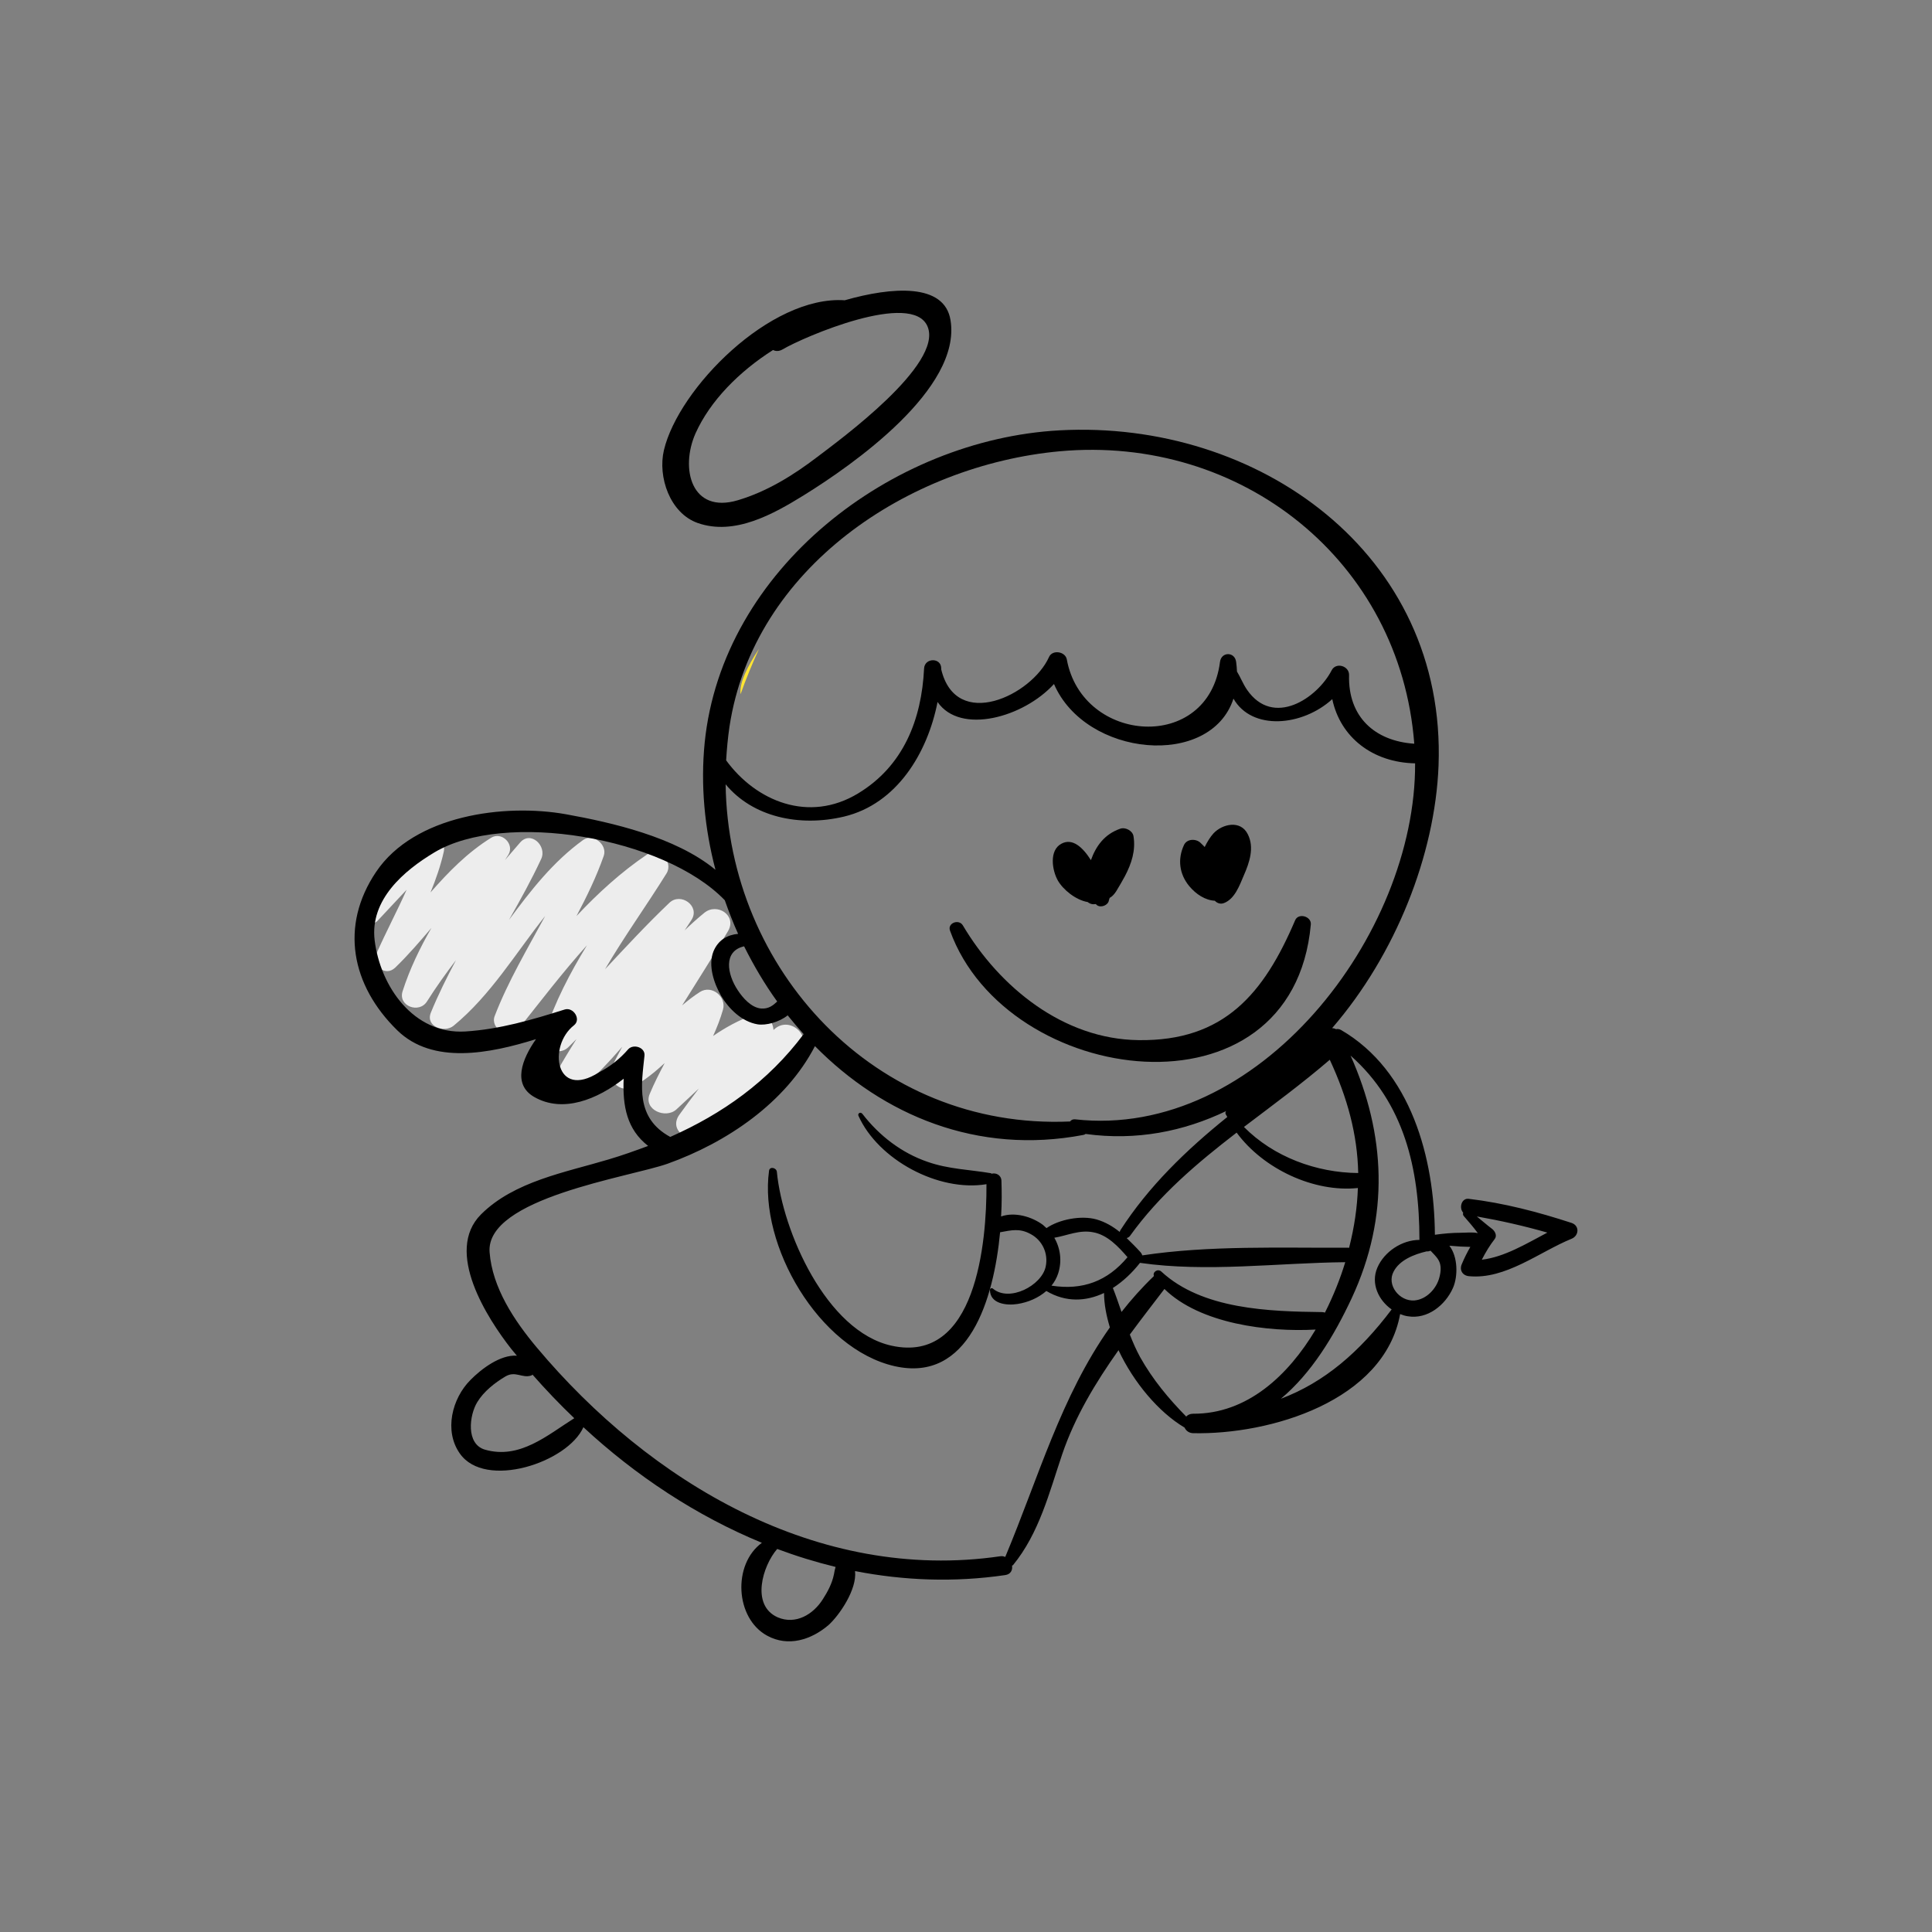 <?xml version="1.0" encoding="utf-8"?>
<!-- Generator: Adobe Illustrator 16.0.0, SVG Export Plug-In . SVG Version: 6.00 Build 0)  -->
<!DOCTYPE svg PUBLIC "-//W3C//DTD SVG 1.1//EN" "http://www.w3.org/Graphics/SVG/1.1/DTD/svg11.dtd">
<svg version="1.1" id="Layer_1" xmlns="http://www.w3.org/2000/svg" xmlns:xlink="http://www.w3.org/1999/xlink" x="0px" y="0px"
	 width="350px" height="350px" viewBox="0 0 350 350" enable-background="new 0 0 350 350" xml:space="preserve">
<rect x="0" y="0" width="350" height="350" fill="#808080" stroke="none"/>
<g>
	<path fill="#FFE533" d="M137.503,117.537c-1.22,2.704-2.363,5.435-3.342,8.224C133.906,123.726,135.419,120.706,137.503,117.537z"
		/>
	<path fill="#EDEDED" d="M140.285,186.449c-0.054,0.048-0.106,0.097-0.16,0.145c-0.109-1.782-1.627-3.489-3.625-2.758
		c-2.726,1.001-5.105,2.318-7.313,3.842c0.692-1.534,1.315-3.108,1.789-4.771c0.669-2.341-2.047-4.556-4.17-3.204
		c-1.151,0.729-2.208,1.563-3.231,2.433c2.778-4.479,5.641-8.907,8.316-13.46c1.666-2.839-1.991-5.193-4.292-3.313
		c-1.239,1.009-2.42,2.074-3.562,3.172c0.413-0.63,0.832-1.255,1.238-1.891c1.601-2.506-1.953-5.048-4.008-3.092
		c-4.05,3.854-7.847,7.95-11.658,12.032c3.454-5.899,7.486-11.482,11.131-17.346c1.308-2.104-1.339-4.913-3.472-3.473
		c-4.787,3.234-8.957,7.065-12.835,11.188c1.867-3.523,3.609-7.108,4.942-10.903c0.711-2.024-1.946-4.174-3.74-2.875
		c-5.477,3.968-9.507,9.174-13.429,14.477c2.058-3.621,4.079-7.264,5.838-11.047c1.092-2.346-1.905-5.208-3.833-2.958
		c-0.906,1.057-1.816,2.107-2.728,3.158c0.198-0.312,0.401-0.62,0.598-0.933c1.209-1.923-1.185-4.297-3.103-3.103
		c-4.312,2.683-7.736,6.2-10.987,9.908c0.98-2.395,1.834-4.842,2.415-7.423c0.427-1.896-1.861-3.377-3.313-1.93
		c-4.055,4.048-7.353,8.393-10.62,13.069c-0.792,1.134,0.963,2.438,1.89,1.458c1.784-1.887,3.525-3.793,5.303-5.663
		c-1.719,3.852-3.709,7.585-5.43,11.478c-0.95,2.15,1.516,4.413,3.381,2.609c2.332-2.253,4.441-4.717,6.544-7.179
		c-2.079,3.622-3.913,7.384-5.226,11.475c-0.864,2.689,2.989,4.111,4.413,1.859c1.641-2.595,3.415-5.076,5.262-7.496
		c-1.648,3.095-3.212,6.236-4.55,9.5c-1.038,2.531,2.448,3.76,4.11,2.393c6.754-5.556,11.23-13.141,16.6-19.891
		c-3.22,5.951-6.705,11.777-9.151,18.125c-0.891,2.312,2.675,4.421,4.23,2.463c4.086-5.145,8.096-10.402,12.485-15.278
		c-3.078,5.05-5.829,10.271-7.683,16.042c-0.807,2.514,2.477,4.16,4.252,2.475c0.522-0.497,1.015-1.021,1.529-1.527
		c-1.273,2.017-2.516,4.054-3.679,6.144c-1.515,2.722,1.926,5.156,4.166,3.213c2.825-2.451,5.363-5.162,7.803-7.959
		c-0.604,1.114-1.192,2.239-1.759,3.379c-1.221,2.458,1.282,5.274,3.829,3.828c2.087-1.184,3.893-2.672,5.616-4.249
		c-0.965,1.827-1.909,3.667-2.706,5.588c-1.191,2.873,2.896,4.568,4.825,2.81c1.387-1.265,2.728-2.548,4.081-3.796
		c-1.197,1.572-2.395,3.149-3.545,4.762c-2.139,3,2.271,5.597,4.713,3.637c5.84-4.687,11.243-9.849,16.84-14.815
		C147.572,188.154,143.217,183.816,140.285,186.449z"/>
	<g>
		<path d="M284.716,221.547c1.476,0.513,1.326,2.32,0,2.862c-5.846,2.381-11.992,7.443-18.622,6.781
			c-1.176-0.121-1.748-1.146-1.267-2.2c0.452-1.085,0.965-2.109,1.538-3.104c-0.604,0-1.207-0.061-1.748-0.061
			c-0.694-0.03-1.357-0.121-2.05-0.151c1.567,2.02,1.567,5.546,0.663,7.625c-1.387,3.134-4.611,5.755-8.196,5.153
			c-0.452-0.061-0.935-0.212-1.387-0.392c-2.893,15.789-23.595,21.877-37.517,21.574c-0.783-0.03-1.296-0.482-1.536-1.023
			c-0.03-0.03-0.061,0-0.061-0.03c-4.641-2.773-9.16-8.137-11.903-13.982c-4.158,5.876-7.894,12.053-10.215,18.894
			c-2.35,6.962-4.158,14.253-8.89,20.038c-0.061,0.061-0.121,0.061-0.182,0.091c0.121,0.783-0.21,1.568-1.235,1.718
			c-9.25,1.356-18.38,0.995-27.209-0.723c0.392,3.314-2.862,8.046-4.821,9.794c-3.104,2.65-7.292,4.007-11.119,1.897
			c-5.786-3.163-6.268-12.927-0.935-16.814c-11.873-4.881-22.841-12.144-32.333-20.942c-2.863,6.419-17.809,11.33-22.389,4.762
			c-2.893-4.1-1.416-9.976,1.929-13.32c1.958-1.988,5.394-4.61,8.407-4.398c-0.332-0.422-0.693-0.813-1.024-1.235
			c-4.279-5.454-12.204-17.659-5.455-24.379c6.027-5.997,15.278-7.594,23.113-9.945c2.441-0.723,4.792-1.566,7.143-2.44
			c-3.857-3.014-4.641-7.202-4.43-12.174c-4.701,3.676-10.969,6.328-16.243,3.284c-3.918-2.289-2.2-6.809,0.361-10.456
			c-8.407,2.622-18.713,4.671-25.131-1.597c-8.318-8.137-10.457-18.894-3.827-28.718c6.931-10.274,23.263-12.414,34.382-10.426
			c8.166,1.478,19.828,4.069,27.09,10.064c-1.988-7.563-2.712-15.368-1.958-23.022c3.193-31.52,33.9-54.933,64.274-56.59
			c35.889-1.96,70.121,22.269,68.675,60.749c-0.633,16.123-7.744,34.203-19.286,47.552c0.242,0,0.482,0.061,0.694,0.182
			c0.301-0.061,0.602-0.032,0.933,0.149c12.688,7.384,16.905,23.203,16.996,37.095c1.538-0.212,3.134-0.361,4.672-0.361
			c0.993,0,2.109-0.151,3.104,0.061c-0.783-1.056-1.658-2.079-2.531-3.074c-0.182-0.212-0.182-0.422-0.121-0.634
			c-0.783-0.813-0.331-2.681,1.025-2.501C272.421,217.932,278.63,219.559,284.716,221.547z M270.313,222.631
			c0.512,0.393,0.934,1.207,0.481,1.809c-0.934,1.205-1.688,2.471-2.35,3.768c4.098-0.482,8.046-2.894,11.873-4.912
			c-4.219-1.205-8.47-2.17-12.777-2.923C268.473,221.125,269.348,221.908,270.313,222.631z M260.759,231.4
			c0.272-0.994,0.392-2.169-0.15-3.104c-0.392-0.692-0.964-1.175-1.446-1.718c-0.242,0.091-0.482,0.151-0.723,0.121
			c-2.291,0.542-4.883,1.566-5.967,3.646c-1.326,2.441,1.054,5.455,3.767,5.244C258.408,235.409,260.248,233.451,260.759,231.4z
			 M194.737,202.774c33.267,3.736,61.772-33.48,61.623-64.487c-7.654-0.151-13.53-4.671-15.008-11.631
			c-5.424,4.941-14.554,5.755-17.898-0.091c-4.13,12.687-26.79,10.607-32.515-2.652c-5.516,6.058-16.965,9.251-21.093,3.256
			c-1.809,9.25-7.383,18.472-16.935,20.761c-8.137,1.93-16.574,0.061-21.456-5.846c0.422,33.448,27.09,62.648,62.406,61.082
			C194.043,202.894,194.345,202.744,194.737,202.774z M257.144,224.621c0-12.959-2.802-24.83-12.475-33.389
			c6.358,14.253,7.109,29.109,0.21,43.935c-3.226,6.901-7.293,13.591-12.838,18.231c7.896-2.983,14.223-8.438,20.068-16.181
			c-2.378-1.657-3.825-4.702-2.59-7.564C250.755,226.761,253.979,224.621,257.144,224.621z M244.396,226.066
			c0.963-3.767,1.476-7.352,1.597-10.848c-7.925,0.844-17.115-3.436-21.966-10.034c-7.113,5.484-13.982,11.27-19.317,18.712
			c-0.149,0.212-0.392,0.333-0.602,0.393c0.874,0.844,1.748,1.717,2.562,2.621c0.119,0.151,0.212,0.332,0.271,0.513
			c12.144-1.839,25.101-1.326,37.337-1.386C244.336,226.037,244.366,226.066,244.396,226.066z M244.396,122.286
			c-0.212,7.563,4.641,11.964,11.813,12.446c-2.531-33.058-31.277-55.989-64.275-52.975c-27.3,2.531-55.415,21.063-59.785,49.901
			c-0.301,2.049-0.481,4.067-0.603,6.086c5.424,7.414,14.977,11.391,23.897,5.997c8.226-4.972,11.511-13.379,11.963-22.63
			c0.09-1.988,3.134-2.019,3.104,0c0,0.061,0,0.091,0,0.151c2.712,11.27,16.422,4.699,19.526-2.23
			c0.603-1.387,2.954-1.025,3.225,0.422c2.803,15.337,25.673,16.964,27.752,0.452c0.242-1.869,2.685-1.869,2.923,0
			c0.093,0.602,0.121,1.175,0.153,1.748c0.632,1.023,1.084,2.229,1.807,3.284c4.762,6.93,12.747,1.536,15.339-3.496
			C242.017,119.906,244.427,120.629,244.396,122.286z M246.054,212.506c-0.149-6.96-1.93-13.589-5.151-20.521
			c-4.974,4.279-10.307,8.197-15.551,12.174C230.717,209.583,238.46,212.447,246.054,212.506z M240.026,237.789
			c1.538-3.043,2.773-6.146,3.678-9.131c-12.234,0.121-25.07,1.869-37.186,0.121c-1.385,1.777-3.072,3.375-4.911,4.551
			c0.571,1.416,1.056,2.893,1.566,4.34c1.778-2.261,3.708-4.431,5.876-6.51c-0.301-0.724,0.694-1.387,1.326-0.814
			c7.442,6.902,19.586,7.233,29.138,7.353C239.726,237.698,239.877,237.759,240.026,237.789z M238.339,240.863
			c-8.587,0.482-20.94-1.025-27.392-7.354c-2.079,2.713-4.219,5.484-6.266,8.258c0.541,1.385,1.145,2.771,1.867,4.098
			c2.291,4.067,5.123,7.473,8.347,10.759c0.271-0.303,0.694-0.513,1.235-0.513C225.895,256.172,233.369,249.21,238.339,240.863z
			 M222.34,202.353c-0.091-0.182-0.212-0.333-0.303-0.513c-0.089-0.242-0.028-0.452,0.121-0.573
			c-7.715,3.706-16.302,5.424-25.494,4.158c-0.119,0.091-0.24,0.151-0.42,0.182c-19.165,3.646-36.251-3.557-48.606-16.092
			c-5.304,10.246-15.942,17.448-26.699,21.304c-6.901,2.442-32.997,6.209-32.244,16.032c0.482,6.419,4.49,12.416,8.528,17.236
			c20.491,24.438,50.926,42.64,83.953,37.848c0.359-0.061,0.662,0,0.933,0.121c6.058-14.465,10.096-29.049,18.955-41.584
			c-0.634-2.109-1.054-4.219-1.054-6.237c-3.255,1.536-6.901,1.748-10.457-0.361c-1.447,1.266-3.314,2.049-5.184,2.35
			c-2.049,0.331-5.002-0.03-5.032-2.531c0-0.301,0.331-0.422,0.543-0.24c2.983,2.501,8.829-0.573,9.552-3.979
			c0.513-2.351-0.573-4.762-2.713-5.907c-2.019-1.114-3.524-0.692-5.543-0.331c-1.146,12.145-5.666,27.302-19.105,24.258
			c-13.711-3.103-24.619-21.877-22.751-35.408c0.121-0.844,1.356-0.541,1.417,0.212c1.025,10.728,8.95,28.898,20.792,31.49
			c15.278,3.345,17.238-18.624,17.177-29.26c-8.74,1.445-19.618-4.461-23.173-12.355c-0.241-0.482,0.361-0.813,0.693-0.392
			c3.043,3.948,7.081,7.081,11.842,8.708c3.797,1.326,7.563,1.387,11.45,2.049c0.061,0.03,0.061,0.061,0.121,0.091
			c0.755-0.21,1.718,0.212,1.778,1.235c0.061,1.839,0.091,4.069-0.061,6.51c2.471-0.874,5.575,0.03,7.594,1.536
			c0.212,0.182,0.422,0.392,0.633,0.573c2.321-1.599,6.329-2.352,9.071-1.568c1.566,0.452,2.953,1.266,4.188,2.261
			c0.03-0.091,0.061-0.18,0.119-0.301C208.085,214.918,214.926,208.319,222.34,202.353z M204.258,227.754
			c-1.688-1.958-3.674-4.067-6.237-4.52c-2.5-0.482-4.671,0.604-7.021,0.995c1.114,1.928,1.416,4.248,0.693,6.479
			c-0.271,0.813-0.664,1.537-1.206,2.2C196.093,233.782,200.612,232.125,204.258,227.754z M151.073,285.219
			c0.091-0.541,0.181-0.963,0.302-1.354c-3.586-0.874-7.111-1.96-10.577-3.256c-2.652,3.044-4.822,10.216,0.091,12.386
			c3.254,1.387,6.448-0.513,8.196-3.314C149.958,288.323,150.742,286.846,151.073,285.219z M145.588,187.345
			c-0.994-1.114-1.958-2.229-2.893-3.405c-1.537,1.235-3.917,1.869-5.454,1.627c-2.833-0.48-5.183-2.771-6.599-5.151
			c-1.296-2.261-2.411-5.515-1.387-8.077c0.874-2.079,2.531-2.983,4.46-3.163c-0.904-1.99-1.688-4.039-2.411-6.088
			c-11.028-11.451-39.927-16.302-52.643-8.647c-5.424,3.254-11.692,8.526-10.788,15.91c1.024,8.347,7.052,17.055,16.393,16.512
			c6.268-0.392,12.084-2.107,18.02-3.977c1.567-0.513,3.074,1.778,1.688,2.862c-4.761,3.736-3.375,13.561,4.521,8.528
			c2.049-1.056,3.827-2.471,5.334-4.219c0.964-0.995,3.104-0.301,2.923,1.205c-0.543,5.272-1.688,11.239,4.671,14.705
			C130.853,201.779,139.14,195.964,145.588,187.345z M137.905,182.704c1.355,0.091,2.14-0.571,2.893-1.266
			c-2.26-3.133-4.249-6.508-5.997-10.004c-3.827,0.874-3.074,5.063-1.146,7.956C134.56,180.776,136.097,182.555,137.905,182.704z
			 M104.034,256.925c-2.622-2.501-5.153-5.153-7.564-7.895c-0.061,0.059-0.12,0.119-0.211,0.149c-1.657,0.573-2.862-0.904-4.7,0.182
			c-1.929,1.145-3.918,2.711-5.093,4.641c-1.446,2.35-2.109,7.594,1.386,8.617C94.15,264.428,99.153,259.997,104.034,256.925z"/>
		<path d="M234.633,166.703c0.604-1.385,2.983-0.692,2.834,0.785c-3.286,36.371-55.115,29.5-65.361,1.114
			c-0.512-1.387,1.598-2.17,2.32-0.965c6.629,11.181,18.201,20.642,31.85,20.793C221.767,188.641,228.969,179.993,234.633,166.703z"
			/>
		<path d="M226.046,151.125c1.235,2.41,0.301,5.151-0.723,7.473c-0.755,1.778-1.627,4.249-3.587,5.002
			c-0.632,0.24-1.235,0.03-1.657-0.422c-1.748-0.091-3.405-1.175-4.641-2.652c-1.809-2.2-2.14-4.911-0.935-7.473
			c0.543-1.114,2.14-1.145,2.953-0.392c0.272,0.271,0.543,0.513,0.785,0.783c0.45-0.904,0.963-1.778,1.595-2.471
			C221.436,149.256,224.75,148.503,226.046,151.125z"/>
		<path d="M205.344,151.487c0.422,2.59-0.361,4.972-1.566,7.261c-0.482,0.904-1.025,1.809-1.566,2.713
			c-0.303,0.452-0.604,0.844-1.086,1.145c-0.03,0-0.061,0.03-0.09,0.03c-0.031,0.151-0.12,0.301-0.152,0.482
			c-0.119,0.874-1.445,1.387-2.14,0.874c-0.089-0.061-0.149-0.151-0.239-0.212c-0.512,0.091-1.024,0-1.448-0.361
			c-2.169-0.361-4.489-2.259-5.423-3.916c-1.025-1.809-1.627-5.454,0.662-6.661c2.02-1.084,3.889,0.694,5.334,2.983
			c0.904-2.531,2.442-4.699,5.305-5.694C203.866,149.799,205.194,150.492,205.344,151.487z"/>
		<path d="M172.197,58.011c2.019,12.416-17.719,26.217-26.518,31.671c-5.545,3.436-12.596,7.412-19.286,5.063
			c-5.032-1.778-7.263-8.347-6.117-13.199c2.651-11.179,19.255-28.054,32.755-27.15C161.589,51.953,171.112,51.23,172.197,58.011z
			 M148.06,82.781c4.038-3.072,22.841-16.754,19.978-23.625c-2.741-6.599-22.479,1.899-26.245,4.13
			c-0.663,0.392-1.267,0.361-1.748,0.119c-6.118,3.888-11.391,9.191-14.042,15.097c-2.833,6.389-0.754,14.645,7.684,12.115
			C138.959,89.048,143.72,86.095,148.06,82.781z"/>
	</g>
</g>
</svg>
